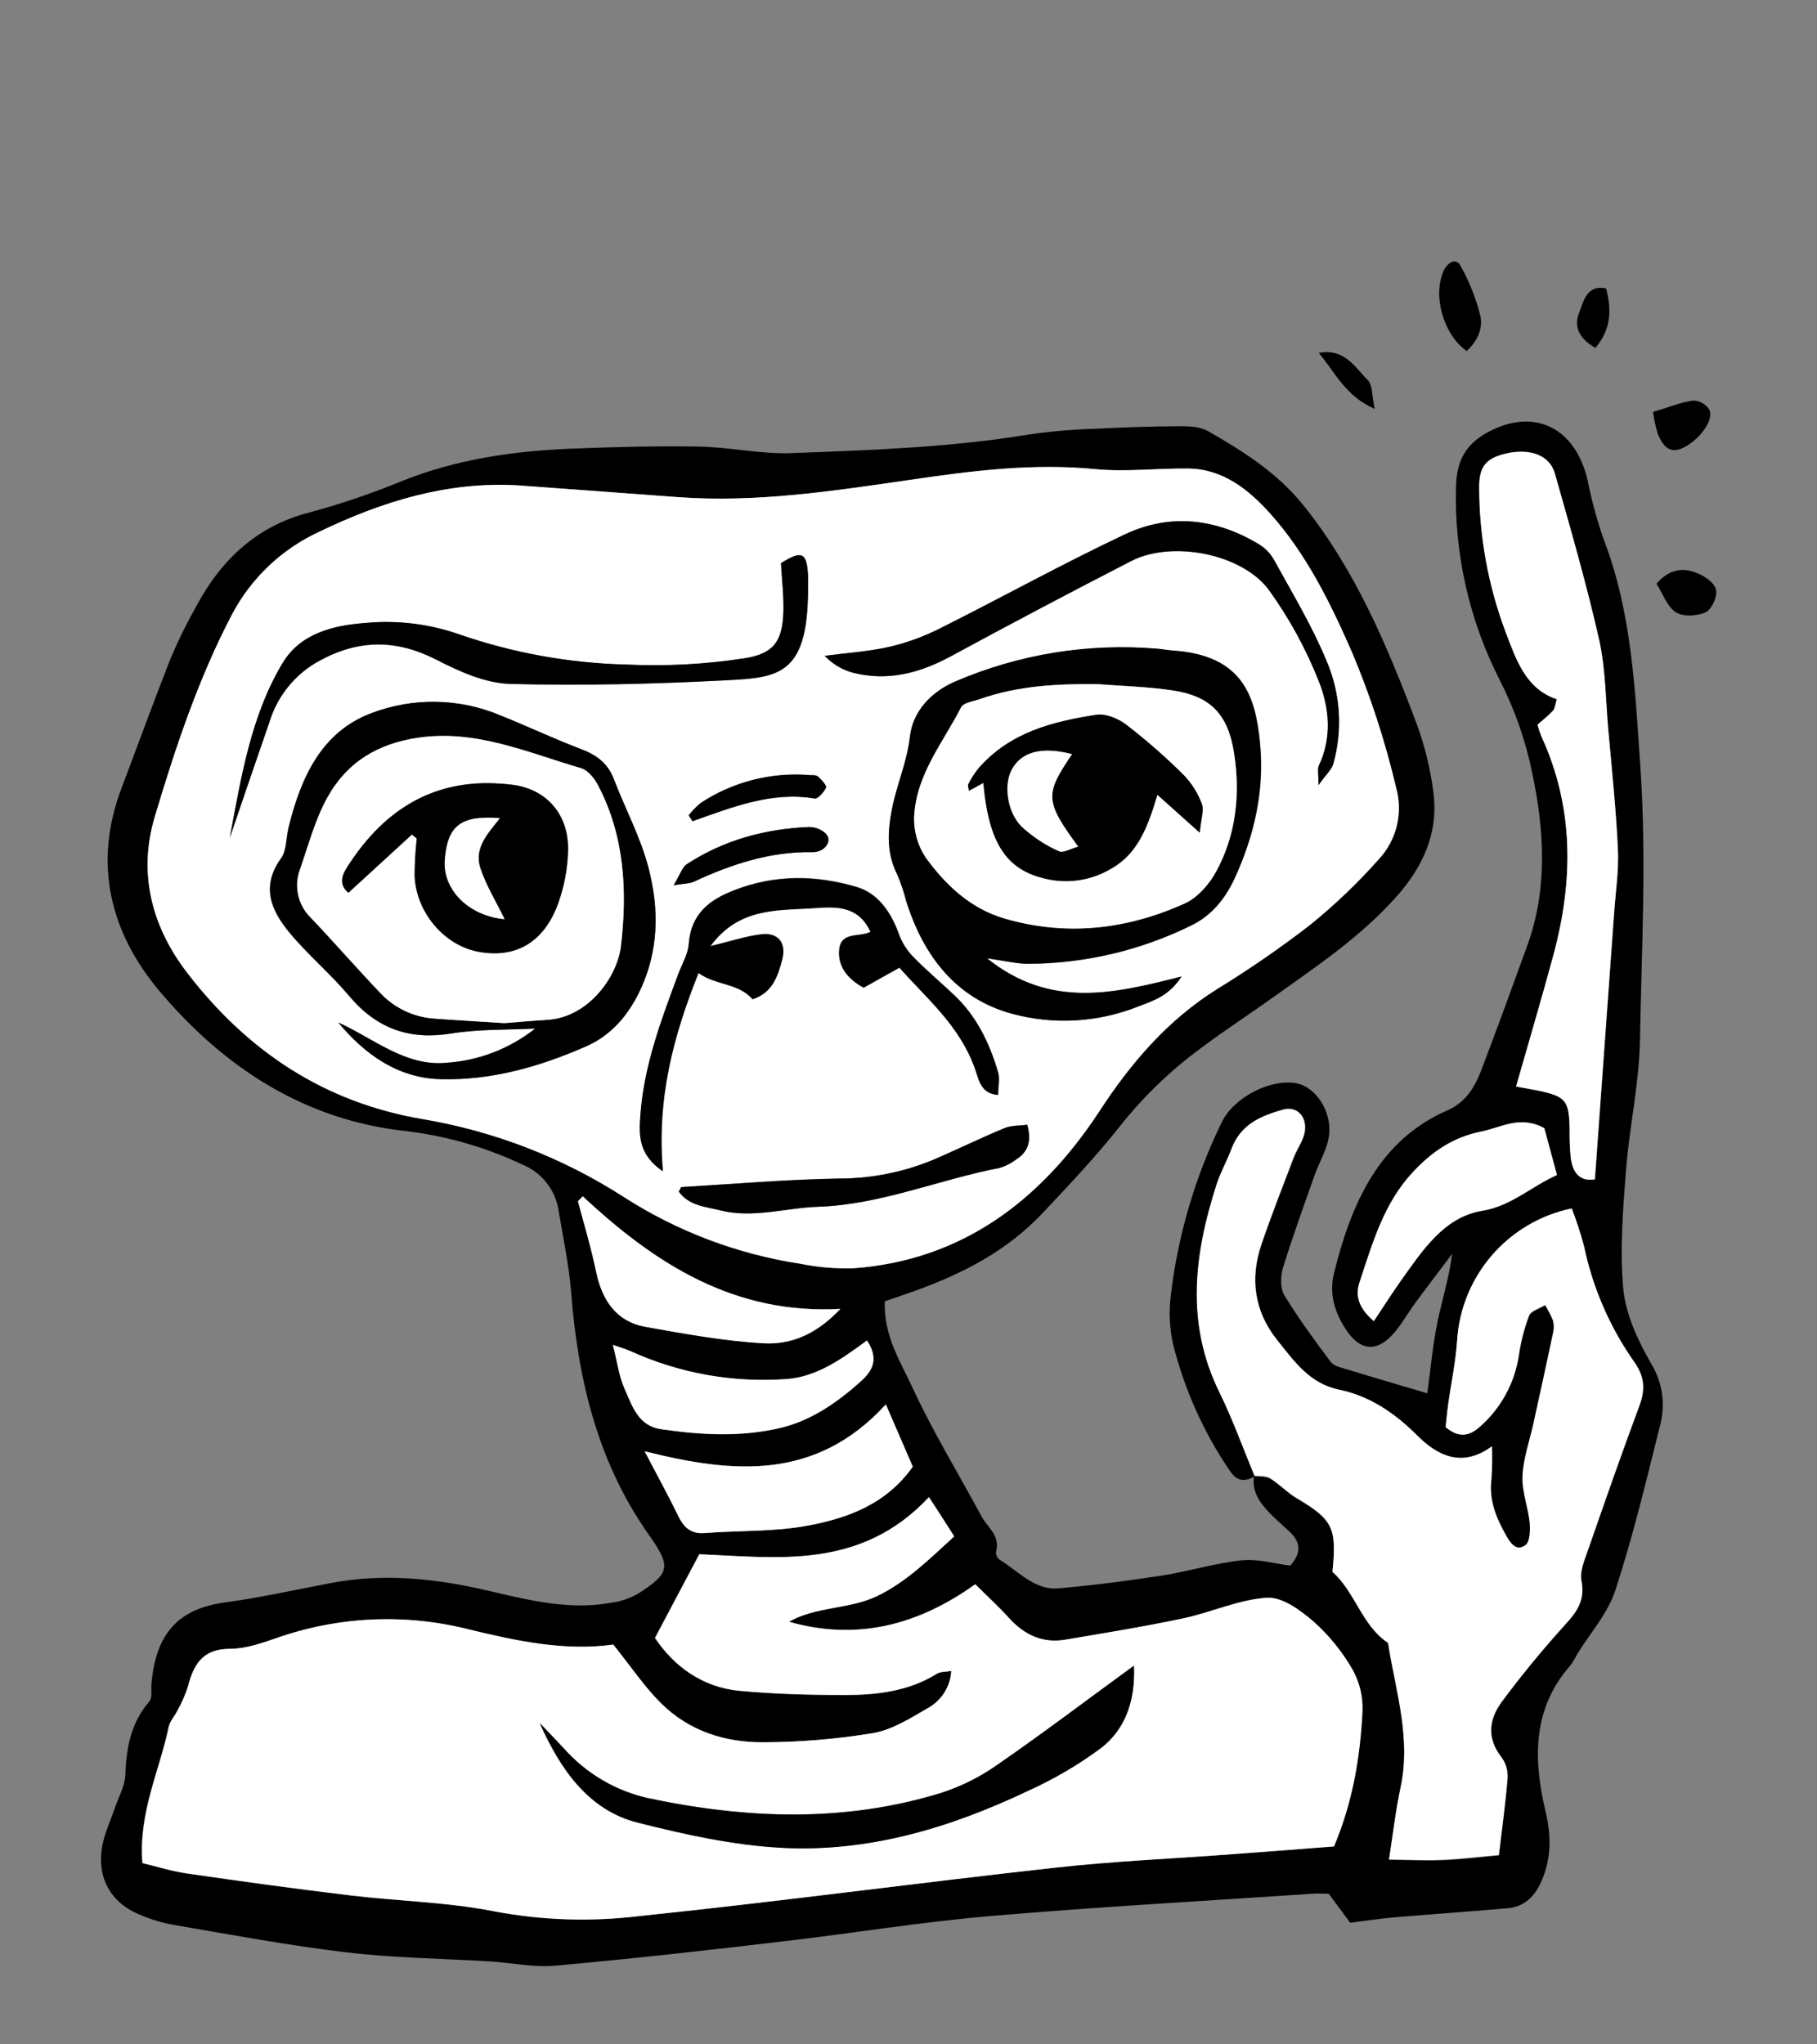 <?xml version="1.0" encoding="UTF-8"?>
<svg width="400px" height="450px" viewBox="0 0 400 450" version="1.1" xmlns="http://www.w3.org/2000/svg" xmlns:xlink="http://www.w3.org/1999/xlink">
    <rect x="0" y="0" width="400" height="450" fill="#808080" stroke="none"/>
    <title>et</title>
    <g id="et" stroke="none" stroke-width="1" fill="none" fill-rule="evenodd">
        <g id="LOGOS-Y-GRAFICAMesa-de-trabajo-1-copia-5" transform="translate(22, 57)" fill-rule="nonzero">
            <path d="M254.24,268 C252.07,269.11 250.39,269.26 248.69,266.68 C242.928,258.2 238.709,248.768 236.23,238.82 C235.48,235.369 235.308,231.817 235.72,228.31 C237.278,215.03 241.068,202.108 246.93,190.09 C249.51,184.63 257.48,180.51 263.14,181.4 C267.85,182.14 271.6,188.15 270.44,193.75 C269.88,196.46 268.39,198.93 267.44,201.57 C265.04,208.37 262.58,215.15 260.44,222.05 C259.89,223.87 259.82,226.57 260.71,228.05 C263.8,233.15 267.34,237.96 270.9,242.71 C271.62,243.71 273.18,244.01 274.42,244.38 C280.09,246.13 285.78,247.78 292.21,249.69 C292.89,244.75 293.35,239.46 294.39,234.3 C295.39,229.3 296.98,224.48 297.68,219 C294.99,222.57 292.27,226.12 289.62,229.72 C287.85,232.11 286.4,234.83 284.39,236.96 C280.87,240.67 277.39,240.22 274.44,235.87 C271.9,232.11 270.52,227.93 271.68,223.23 C275.52,207.67 281.68,193.92 296.68,187.39 C300.46,185.75 302.57,182.54 304.01,178.78 C307.5,169.62 310.87,160.4 314.21,151.18 C318.77,138.6 317.98,125.77 315.28,113.01 C313.838,105.992 311.463,99.198 308.22,92.81 C301.453,79.61 298.12,64.918 298.53,50.09 C298.67,43.98 301.02,40.52 305.81,37.99 C315.81,32.73 324.81,37.13 327.5,48.71 C328.368,53.086 329.537,57.396 331,61.61 C337.26,77.81 337.95,94.9 339.13,112.06 C340.5,132.11 339.38,152.06 339.02,172.06 C338.85,181.64 336.67,191.16 335.94,200.75 C335.28,209.42 334.54,218.25 335.37,226.83 C335.92,232.44 338.62,238.11 341.43,243.06 C343.912,247.056 344.67,251.886 343.53,256.45 C340.46,268.72 337.53,281.06 333.61,293.04 C331.94,298.17 328.05,302.47 325.18,307.15 C324.774,307.982 324.299,308.778 323.76,309.53 C315.35,319.03 315.49,330.16 318.26,341.82 C319.49,346.97 319.55,352 317.38,356.99 C315.85,360.52 313.53,362.72 309.91,363.04 C301.6,363.76 293.28,364.34 284.97,365.04 C282.1,365.28 279.24,365.73 275.23,366.22 L270.51,359.85 C269.45,359.85 268.14,359.74 266.84,359.85 C243.17,361.44 219.49,362.75 195.84,364.77 C180.75,366.07 165.75,368.54 150.69,370.29 C133.88,372.29 117.07,374.16 100.23,375.68 C95.47,376.11 90.61,375.03 85.79,374.74 C75.27,374.09 64.69,374 54.23,372.74 C41.59,371.25 29.03,368.89 16.46,366.74 C13.412,366.222 10.45,365.283 7.66,363.95 C1.35,360.88 -1.1,354.63 0.93,347.56 C1.58,345.32 2.52,343.17 3.28,340.96 C4.12,338.53 5.51,336.09 5.6,333.62 C5.8,327.62 6.87,322.12 10.88,317.52 C11.58,316.72 11.23,314.87 11.35,313.52 C12.35,302.37 17.42,297.1 27.56,295.72 C35.37,294.66 43.09,292.92 50.85,291.45 C62.53,289.24 74.01,290.45 85.51,293.15 C94.51,295.25 103.51,297.53 112.87,295.74 C114.834,295.448 116.726,294.794 118.45,293.81 C125.45,289.3 125.87,287.94 120.86,280.87 C109.69,265.08 105.26,246.93 103.74,227.58 C103.26,221.52 101.99,215.52 100.97,209.51 C100.303,204.936 97.257,201.06 92.97,199.33 C84.966,195.547 76.407,193.073 67.62,192 C45.39,189.67 27.46,178.24 12.98,161 C2.42,148.39 -1.63,133.27 4.76,116.47 C8.4,106.86 11.9,97.19 15.68,87.64 C17.32,83.797 19.173,80.047 21.23,76.41 C26.84,65.89 34.87,58.69 46.05,55.82 C53.06,53.932 59.941,51.594 66.65,48.82 C78.46,44.11 90.93,42.29 103.5,41.77 C112.94,41.39 122.4,41.14 131.85,41.3 C138.63,41.42 145.42,42.99 152.17,42.74 C169.72,42.09 187.29,41.49 204.7,38.61 C209.483,37.93 214.301,37.519 219.13,37.38 C225.27,37.06 231.42,36.85 237.57,36.82 C239.72,36.82 242.17,36.88 243.98,37.92 C251.72,42.36 259.26,47.09 265.13,54.46 C276.46,68.66 283.49,85.36 289.9,102.41 C291.649,107.181 292.863,112.131 293.52,117.17 C294.8,126.51 291.09,134.08 285.15,140.67 C277.27,149.42 267.71,155.78 258.38,162.45 C253.06,166.25 247.59,169.79 242.38,173.71 C235.783,178.552 229.855,184.244 224.75,190.64 C219.37,197.47 213.4,203.79 207.46,210.08 C199.62,218.4 189.9,223.34 179.59,227.08 C177.34,227.89 175.08,228.64 172.79,229.44 C172.48,237.05 176.29,242.82 179,248.69 C183.48,258.36 189.06,267.45 194.1,276.82 C195.41,279.26 198.27,281 197.26,284.61 C197.24,285.277 197.541,285.913 198.07,286.32 C202.21,288.86 205.78,293.08 211,292.62 C218.64,291.96 226.26,290.97 233.85,289.8 C239.7,288.89 245.45,287.08 251.32,286.46 C254.88,286.08 258.58,287.19 262.04,287.62 C264.62,284.74 264.27,282.36 261.85,280.11 C260.36,278.72 258.8,277.4 257.39,275.92 C255.32,273.74 253.56,271.34 254.06,267.92 C255.24,268.08 256.63,267.92 257.6,268.48 C259.66,269.74 261.39,271.63 263.46,272.85 C271.39,277.55 272.32,279.34 271.34,289.07 C276.29,293.43 277.82,300.83 283.43,304.6 C283.7,304.78 283.69,305.47 283.77,305.93 C285.49,316.05 288.6,325.99 286.34,336.55 C285.22,341.78 284.62,347.14 283.79,352.4 C287.65,352.4 291.58,352.65 295.5,352.49 C299.61,352.32 303.72,351.8 307.97,351.43 C308.66,345.55 309.45,340.01 309.89,334.43 C309.974,332.831 309.512,331.252 308.58,329.95 C305.27,325.76 305.8,321.53 308.58,317.71 C312.65,312.19 317,306.87 321.58,301.78 C324.36,298.67 327.15,296.1 326.15,291.02 C325.74,288.95 326.85,286.42 327.6,284.24 C331.29,273.64 334.98,263.05 338.89,252.55 C340.26,248.89 340.04,246.04 337.71,242.8 C332.351,235.157 328.608,226.5 326.71,217.36 C325.957,214.527 325.052,211.736 324,209 C309.988,211.918 299.662,223.854 298.79,238.14 C298.48,242.8 297.48,247.41 296.84,252.04 C296.58,253.84 296.43,255.65 296.27,257.1 C299.27,259.62 301.59,259.03 303.87,256.96 C308.432,252.95 311.446,247.47 312.39,241.47 C312.822,238.471 313.576,235.527 314.64,232.69 C315.09,231.57 316.96,231.1 318.18,230.33 C318.865,231.417 319.454,232.561 319.94,233.75 C320.17,234.669 320.17,235.631 319.94,236.55 C318.54,243.17 317.09,249.78 315.64,256.38 C314.79,260.26 313.4,264.1 313.22,268.01 C313.07,271.39 314.46,274.83 314.81,278.28 C314.98,279.91 314.86,282.44 313.94,283.15 C311.73,284.83 310.4,282.51 309.41,280.72 C307.41,277.04 305.8,273.21 306.36,268.72 C306.525,266.3 306.568,263.874 306.49,261.45 C299.84,266.33 294.38,263.45 289.97,258.99 C284.97,253.99 279.39,250.31 272.88,248.99 C266.37,247.67 262.94,242.72 259.16,237.99 C254.16,231.7 253.16,224.52 255.77,216.85 C257.96,210.44 260.43,204.15 262.84,197.85 C263.5,196.11 264.66,194.55 265.14,192.78 C266.08,189.24 263.78,186.4 260.5,187.34 C255.81,188.67 251.21,190.46 249.15,195.99 C248.15,198.62 246.76,201.07 245.9,203.73 C240.95,219.05 239,234.29 246.48,249.51 C249.37,255.43 251.65,261.81 254.24,268 Z M91.75,49.82 C76.43,49.02 62.22,53.34 48.39,60.02 C40.063,63.825 33.241,70.296 29,78.41 C21.67,92.41 16.63,107.55 12.08,122.79 C8.28,135.5 11.6,147.22 19.23,157.14 C32.69,174.64 49.65,185.69 71.01,189.32 C86.803,191.984 101.889,197.832 115.35,206.51 C127.12,214.074 140.35,219.075 154.18,221.19 C158.035,221.974 161.968,222.31 165.9,222.19 C189.34,220.46 206.9,207.72 220.05,187.59 C227.05,176.83 235.16,167.5 245.84,160.79 C252.932,156.444 259.785,151.721 266.37,146.64 C271.825,142.223 276.908,137.367 281.57,132.12 C285.466,127.904 286.9,121.97 285.36,116.44 C282.954,106.214 279.693,96.209 275.61,86.53 C270.82,75.6 265.61,65.02 257.76,56.22 C252.82,50.68 247.13,46.22 239.56,46.16 C232.74,46.08 225.87,46.94 219.12,46.29 C205.42,44.95 191.95,46.68 178.45,48.64 C161.45,51.1 144.45,53.72 127.25,52.45 C115.417,51.55 103.583,50.673 91.75,49.82 Z M113,305 C102.41,306.49 91.63,304.2 80.92,301.63 C66.952,298.138 52.265,298.834 38.69,303.63 C35.38,304.78 31.88,305.95 28.46,305.97 C23.28,305.97 20.75,308.51 19.34,314.19 C18.742,316.059 17.955,317.861 16.99,319.57 C16.41,320.79 15.35,321.85 15.09,323.12 C13.09,332.82 8.41,341.94 9.3,353.12 C12.43,353.86 15.76,354.92 19.17,355.41 C31.12,357.14 43.09,358.79 55.08,360.23 C65.75,361.51 76.6,361.69 87.08,363.8 C97.442,365.727 108.037,366.065 118.5,364.8 C149.07,361.63 179.56,357.52 210.11,354.14 C223.19,352.69 236.36,352.14 249.49,351.14 C256.88,350.6 264.27,350.02 271.59,349.46 C275.69,339.77 277.36,329.83 277.86,319.71 C277.99,316.499 277.228,313.315 275.66,310.51 C273.384,306.553 270.487,302.987 267.08,299.95 C264.15,297.43 260.18,294.51 256.83,294.72 C250.63,295.11 244.59,297.95 238.39,299.26 C229.79,301.08 221.11,302.48 212.44,303.95 C207.51,304.79 203.44,302.95 199.98,299.11 C197.72,296.61 195.22,294.34 192.62,291.75 C180.01,300.75 166.49,304.25 151.62,300 C157.68,296.56 164.84,297.3 170.99,294.36 C177.43,291.28 182.54,286.23 187.99,281.21 C186.06,278.21 184.39,275.63 182.42,272.59 C167.42,288.59 149.25,285.87 131.89,285.14 C128.75,291.07 125.77,296.68 122.13,303.56 C126.31,309.78 132.54,314.45 140.86,315.21 C148.51,315.91 156.22,316.12 163.91,316.12 C170.96,316.12 177.91,315.34 184.29,311.41 C185.08,310.92 186.19,311.03 187.43,310.81 C187.233,314.296 185.231,317.427 182.15,319.07 C178.32,321.28 174.3,323.8 170.15,324.51 C162.147,325.825 154.051,326.494 145.94,326.51 C137.65,326.51 129.75,324.09 123.51,317.9 C119.87,314.29 116.92,309.87 113,305 Z M311.75,182.17 C313.96,182.58 315.46,182.82 316.95,183.17 C322.74,184.43 323.45,185.35 323.56,191.53 C323.528,193.643 323.611,195.756 323.81,197.86 C324.24,201.23 325.81,203.17 329.12,202.63 C330.55,182.81 331.96,163.38 333.36,143.95 C333.69,139.28 334.41,134.58 334.19,129.95 C333.77,121.06 332.83,112.2 332.04,103.33 C331.46,96.8 331.44,90.11 330.04,83.79 C327.25,71.49 323.75,59.38 320.31,47.26 C319.17,43.26 314.87,41.71 309.76,42.84 C305.24,43.84 303.61,45.67 303.66,50.38 C303.684,61.164 305.627,71.857 309.4,81.96 C311.81,88.3 313.91,94.64 320.74,96.96 C320.37,98.19 320.34,99.02 319.94,99.45 C318.94,100.55 317.73,101.45 316.49,102.57 C316.733,103.448 317.024,104.313 317.36,105.16 C324.55,120.78 324.41,136.89 320.01,153.23 C317.44,162.61 314.65,172 311.75,182.17 Z M119.91,262.45 C122.77,267.92 125.2,272.33 127.41,276.87 C128.67,279.48 130.35,280.67 133.15,280.45 C140.8,279.86 148.59,280.2 156.09,278.77 C164.71,277.12 173.09,274.07 178.94,265.84 L173,252.14 C157.58,269 139.47,267.37 119.91,262.45 Z M280.43,233.81 C282.59,230.59 284.37,227.81 286.31,225.04 C291.12,218.3 295.89,210.91 304.26,209.54 C310.67,208.54 315.08,204.19 320.75,201.66 C319.67,197.66 318.75,194.15 317.97,191.36 C312.62,188.43 308.48,191.23 304.07,192.1 C297.97,193.3 293.29,196.42 288.97,201.1 C282.63,207.91 280.15,216.66 277.3,225.27 C276.36,228.07 276.92,230.75 280.43,233.81 L280.43,233.81 Z M106.3,206.34 L105.25,207.42 C106.59,212.58 108.13,217.69 109.25,222.92 C110.59,229.43 113.87,233.92 120.07,235.05 C128.7,236.59 137.38,238.18 146.07,238.68 C151.88,239.02 157.56,236.91 163.01,231.11 C139.73,232.41 122.27,221.28 106.3,206.34 Z M168.86,238.06 C163.24,242.19 157.7,246.18 150.86,246.58 C139.193,247.375 127.512,245.265 116.86,240.44 C115.86,239.97 114.72,239.67 112.92,239.03 C113.92,242.93 114.29,246.03 115.5,248.69 C117.21,252.48 118.5,256.83 123.5,257.58 C132.25,258.87 140.96,259.37 149.63,257.35 C156.42,255.78 162.15,251.84 167.42,247.13 C170,244.83 171.61,242.24 168.86,238.06 L168.86,238.06 Z" id="Shape" fill="#000000"></path>
            <path d="M300.88,20.26 C295.73,16.68 293.28,7.87 295.88,2.46 C296.7,0.77 298.55,-0.3 299.5,1.46 C301.409,4.863 302.864,8.5 303.83,12.28 C304.61,15.3 303.19,18.15 300.88,20.26 Z" id="Path" fill="#000000"></path>
            <path d="M342.67,71.48 C345.62,68.06 348.67,67.98 351.56,69.13 C353.23,69.78 355.41,71.25 355.77,72.79 C356.13,74.33 354.77,77.21 353.46,77.79 C351.56,78.64 348.58,78.79 346.93,77.79 C345,76.51 344,73.6 342.67,71.48 Z" id="Path" fill="#000000"></path>
            <path d="M341.91,33.67 C345.31,32.67 347.97,31.55 350.72,31.17 C352.174,31.19 353.521,31.942 354.3,33.17 C355.39,35.45 352.12,39.83 348.54,41.57 C345.47,43.07 344.05,41.03 342.97,38.57 C342.477,36.97 342.122,35.331 341.91,33.67 L341.91,33.67 Z" id="Path" fill="#000000"></path>
            <path d="M329.22,19.58 C325.79,17.64 324.34,15.01 325.63,11.84 C326.63,9.42 327.18,5.63 331.57,6.47 C332.75,11.06 332.8,15.34 329.22,19.58 Z" id="Path" fill="#000000"></path>
            <path d="M280.63,33 C274.2,30.19 272.03,25.1 268.32,20.69 C274.03,19.59 276.32,23.91 279.12,26.69 C280.15,27.67 280,30.05 280.63,33 Z" id="Path" fill="#000000"></path>
            <path d="M91.75,49.82 C103.583,50.68 115.413,51.547 127.24,52.42 C144.47,53.69 161.45,51.07 178.44,48.61 C191.94,46.61 205.44,44.92 219.11,46.26 C225.86,46.91 232.73,46.05 239.55,46.13 C247.12,46.21 252.81,50.65 257.75,56.19 C265.58,64.99 270.81,75.57 275.6,86.5 C279.683,96.179 282.944,106.184 285.35,116.41 C286.89,121.94 285.456,127.874 281.56,132.09 C276.898,137.337 271.815,142.193 266.36,146.61 C259.775,151.691 252.922,156.414 245.83,160.76 C235.15,167.47 227.08,176.76 220.04,187.56 C206.86,207.69 189.33,220.43 165.89,222.16 C161.958,222.28 158.025,221.944 154.17,221.16 C140.34,219.045 127.11,214.044 115.34,206.48 C101.876,197.813 86.791,191.974 71,189.32 C49.64,185.69 32.68,174.64 19.22,157.14 C11.59,147.22 8.27,135.5 12.07,122.79 C16.62,107.55 21.66,92.45 28.99,78.41 C33.23,70.287 40.056,63.809 48.39,60 C62.22,53.34 76.43,49 91.75,49.82 Z M195.28,153.94 C199.33,154.5 201.91,155.17 204.5,155.17 C216.896,155.099 229.116,152.221 240.24,146.75 C244.62,144.65 247.71,140.95 249.81,136.4 C254.16,126.95 256.46,116.97 255.4,106.4 C254.4,96.19 251.59,87.17 236.1,86.21 C235.01,86.14 233.93,85.9 232.84,85.82 C217.645,84.526 202.366,86.991 188.35,93 C183,95.29 178.93,99.67 178.35,105.17 C177.77,110.67 175.45,115.72 174.4,121.08 C173.4,126.08 173.19,130.79 175.54,135.45 C176.364,137.37 177.033,139.353 177.54,141.38 C181.45,153.76 188.74,162.84 200.76,166.13 C209.981,168.638 219.767,168.077 228.64,164.53 C231.85,163.29 235.32,162.31 238.15,157.94 C223.29,161.71 209.27,165.14 195.28,153.94 Z M52.46,168.06 C58.46,175.31 65.77,180.33 75.01,180.55 C86.14,180.83 96.81,177.81 107.01,173.3 C112.23,171.01 116.01,166.87 118.68,161.36 C123.04,152.42 123.12,143.11 120.68,133.93 C118.92,127.21 115.56,120.99 113.07,114.48 C111.69,110.86 109.15,109.14 105.86,107.89 C99.86,105.61 94.05,102.89 88.1,100.47 C79.049,96.659 68.877,96.484 59.7,99.98 C48.83,104.06 44.22,113.98 41.48,125.14 C40.93,127.41 41.07,130.22 39.84,131.91 C35.28,138.22 37.74,143.52 41.67,148.28 C45.73,153.19 50.67,157.28 54.74,162.14 C60.89,169.47 68.16,171.97 77.22,170.5 C83.32,169.5 89.59,169.72 95.77,169.4 C90.128,173.869 83.254,176.504 76.07,176.95 C67.18,177.74 60.21,171.56 52.46,168.06 Z M176,156 C182,162.79 189.16,168.67 192.62,178 C193.48,180.33 193.82,183.68 197.77,183.94 C197.77,182.13 198.18,180.44 197.77,179.02 C195.85,172.42 192.88,166.44 187.92,161.82 C184.92,159.04 181.84,156.41 178.99,153.48 C177.634,152.072 176.589,150.396 175.92,148.56 C174.18,143.65 171.24,139.56 166.7,138.21 C157.7,135.51 148.51,135.4 139.52,138.95 C134.3,141.01 130.17,143.95 129.66,150.74 C129.5,152.98 128.17,155.13 127.36,157.32 C123.64,167.38 119.82,177.42 119.02,188.32 C118.71,192.58 118.44,197 123.97,200.75 C122.57,184.66 126.29,170.93 131.82,157.1 C135.66,159.87 140.64,159.27 143.7,162.88 C148.12,161.45 149.27,157.76 150.23,154.17 C151.19,150.58 149.37,148.17 145.69,148.59 C142.22,148.98 138.83,150.14 134.44,151.18 C140.55,142.82 148.81,143.35 156.44,142.88 C161.16,142.58 166.78,141.74 169.68,148.04 C167.22,149.33 163.18,147.89 162.79,151.93 C162.41,155.71 164.72,158.44 168.17,160.34 L176,156 Z M28.59,127.4 C31.49,118.893 34.393,110.387 37.3,101.88 C39.069,96.142 43.019,91.327 48.3,88.47 C57,83.71 65.3,83.75 74.1,88.27 C79.16,90.87 84.83,93.42 90.29,93.57 C106.29,93.99 122.36,93.57 138.37,92.74 C149.81,92.13 156.02,91.24 155.84,71.74 C155.84,71.03 155.89,70.32 155.84,69.62 C155.57,64.62 154.44,64.13 149.89,66.99 C150.09,70.55 150.51,74.05 150.43,77.54 C150.26,84.33 148.15,86.89 141.95,87.92 C133.302,89.259 124.541,89.724 115.8,89.31 C103.26,88.989 90.846,86.725 79,82.6 C72.541,80.357 65.682,79.502 58.87,80.09 C51.72,80.61 44.27,82.21 40.21,89 C33.25,100.56 31.07,114.1 28.59,127.4 Z M268.25,115.82 C269.98,113.39 271.15,112.4 271.51,111.15 C273.626,103.627 273.092,95.606 270,88.43 C266.82,80.76 262.48,73.62 258.51,66.34 C257.742,64.947 256.634,63.771 255.29,62.92 C245.77,57.13 235.62,55.92 225.61,60.66 C211.94,67.11 198.61,74.48 185.1,81.26 C181.549,83.077 177.792,84.461 173.91,85.38 C169.2,86.45 164.34,86.75 159.54,87.38 C161.24,89.164 163.394,90.45 165.77,91.1 C173.39,93.03 180.47,91.21 187.38,87.45 C200.52,80.31 213.74,73.33 227.04,66.51 C236.04,61.91 251.52,64.86 257.43,73.01 C261.876,79.202 265.54,85.92 268.34,93.01 C270.64,98.77 271.29,105.34 268.34,111.54 C268,112.18 268.28,113.16 268.25,115.82 Z M127.44,205.3 C129.69,208.42 133.25,208.6 136.51,209.42 C143.75,211.24 150.86,208.87 158.03,208.63 C171.85,208.17 184.63,202.63 198.03,200.08 C199.311,199.69 200.512,199.077 201.58,198.27 C204.18,196.65 205.14,194.32 204.09,190.58 C202.42,190.81 200.64,190.69 199.09,191.32 C193.99,193.43 189.01,195.86 183.94,198.07 C177.243,200.921 170.039,202.394 162.76,202.4 C151.16,202.59 139.58,203.59 127.99,204.27 C127.9,204.28 127.81,204.62 127.44,205.3 Z M126.29,137.86 C128.67,137.47 129.76,137.52 130.65,137.1 C138.97,133.24 147.51,130.44 156.65,130.57 C157.522,130.617 158.387,130.386 159.12,129.91 C160.64,128.73 160.87,127.17 159.12,125.99 C158.206,125.367 157.126,125.036 156.02,125.04 C146.46,125.45 137.38,127.85 129.14,133.23 C128.19,133.89 127.72,135.52 126.29,137.86 L126.29,137.86 Z M129.61,122.47 L130.45,123.74 C139.19,120.68 147.85,117.18 157.31,118.74 C158.06,118.87 159.36,117.4 159.83,116.36 C160.03,115.93 158.83,114.58 158.06,113.9 C157.63,113.52 156.8,113.64 156.15,113.59 C147.722,112.915 139.309,115.076 132.25,119.73 C131.27,120.542 130.385,121.461 129.61,122.47 L129.61,122.47 Z" id="Shape" fill="#FFFFFF"></path>
            <path d="M113,305 C116.9,309.86 119.85,314.28 123.49,317.89 C129.73,324.08 137.63,326.55 145.92,326.5 C154.031,326.484 162.127,325.815 170.13,324.5 C174.32,323.79 178.34,321.27 182.13,319.06 C185.211,317.417 187.213,314.286 187.41,310.8 C186.17,311.02 185.06,310.91 184.27,311.4 C178,315.31 171,316.09 164,316.09 C156.31,316.09 148.6,315.88 140.95,315.18 C132.63,314.42 126.4,309.75 122.22,303.53 C125.86,296.65 128.84,291.04 131.98,285.11 C149.34,285.84 167.49,288.59 182.51,272.56 C184.51,275.56 186.15,278.18 188.08,281.18 C182.61,286.18 177.5,291.25 171.08,294.33 C164.93,297.27 157.77,296.53 151.71,299.97 C166.62,304.22 180.14,300.76 192.71,291.72 C195.31,294.31 197.81,296.58 200.07,299.08 C203.52,302.91 207.6,304.76 212.53,303.92 C221.2,302.45 229.88,301.05 238.48,299.23 C244.68,297.92 250.72,295.08 256.92,294.69 C260.27,294.48 264.24,297.4 267.17,299.92 C270.577,302.957 273.474,306.523 275.75,310.48 C277.318,313.285 278.08,316.469 277.95,319.68 C277.45,329.8 275.78,339.74 271.68,349.43 C264.36,349.99 256.97,350.57 249.58,351.11 C236.45,352.11 223.28,352.64 210.2,354.11 C179.65,357.49 149.2,361.6 118.59,364.77 C108.127,366.035 97.532,365.697 87.17,363.77 C76.65,361.66 65.8,361.48 55.17,360.2 C43.17,358.76 31.17,357.11 19.26,355.38 C15.85,354.89 12.52,353.83 9.39,353.09 C8.5,341.93 13.14,332.81 15.18,323.09 C15.44,321.82 16.5,320.76 17.08,319.54 C18.045,317.831 18.832,316.029 19.43,314.16 C20.84,308.48 23.37,305.97 28.55,305.94 C31.97,305.94 35.47,304.75 38.78,303.6 C52.355,298.804 67.042,298.108 81.01,301.6 C91.65,304.21 102.43,306.5 113,305 Z M227.6,309.65 C217,317.39 207.52,324.57 197.76,331.3 C193.967,334.007 189.787,336.125 185.36,337.58 C163.99,344.2 142.44,343.37 120.84,338.83 C113.584,337.244 107.021,333.392 102.1,327.83 C100.36,325.95 98.57,324.12 96.81,322.27 C101.42,332.65 107.69,341.48 118.35,344.17 C128.76,346.8 139.42,349.17 150.07,349.72 C169,350.72 187.07,345.39 204.27,337.19 C209.959,334.628 215.356,331.463 220.37,327.75 C225.7,323.63 228,317.39 227.62,309.66 L227.6,309.65 Z" id="Shape" fill="#FFFFFF"></path>
            <path d="M254.24,268 C251.65,261.79 249.37,255.41 246.42,249.41 C238.94,234.19 240.89,218.95 245.84,203.63 C246.7,200.97 248.11,198.52 249.09,195.89 C251.15,190.36 255.75,188.57 260.44,187.24 C263.72,186.3 266.02,189.14 265.08,192.68 C264.6,194.45 263.44,196.01 262.78,197.75 C260.37,204.07 257.9,210.36 255.71,216.75 C253.08,224.42 254.11,231.6 259.1,237.89 C262.88,242.64 266.32,247.56 272.82,248.89 C279.32,250.22 284.91,253.89 289.91,258.89 C294.32,263.33 299.78,266.23 306.43,261.35 C306.508,263.774 306.465,266.2 306.3,268.62 C305.74,273.14 307.3,276.97 309.35,280.62 C310.35,282.41 311.67,284.73 313.88,283.05 C314.8,282.34 314.88,279.81 314.75,278.18 C314.4,274.73 313.01,271.29 313.16,267.91 C313.34,264 314.73,260.16 315.58,256.28 C317.03,249.68 318.48,243.07 319.88,236.45 C320.11,235.531 320.11,234.569 319.88,233.65 C319.394,232.461 318.805,231.317 318.12,230.23 C316.9,231 315.03,231.47 314.58,232.59 C313.516,235.427 312.762,238.371 312.33,241.37 C311.426,247.416 308.42,252.95 303.84,257 C301.56,259.07 299.22,259.66 296.24,257.14 C296.4,255.69 296.55,253.88 296.81,252.08 C297.45,247.45 298.45,242.84 298.76,238.18 C299.618,223.869 309.962,211.91 324,209 C325.045,211.697 325.946,214.448 326.7,217.24 C328.598,226.38 332.341,235.037 337.7,242.68 C340.03,245.92 340.25,248.77 338.88,252.43 C334.97,262.93 331.28,273.52 327.59,284.12 C326.84,286.3 325.73,288.83 326.14,290.9 C327.14,295.98 324.35,298.55 321.57,301.66 C317.03,306.75 312.68,312.07 308.57,317.59 C305.75,321.41 305.22,325.59 308.57,329.83 C309.502,331.132 309.964,332.711 309.88,334.31 C309.44,339.87 308.65,345.41 307.96,351.31 C303.71,351.68 299.6,352.2 295.49,352.37 C291.57,352.53 287.64,352.37 283.78,352.28 C284.61,347.02 285.21,341.66 286.33,336.43 C288.59,325.87 285.48,315.93 283.76,305.81 C283.68,305.35 283.69,304.66 283.42,304.48 C277.81,300.71 276.28,293.31 271.33,288.95 C272.33,279.22 271.38,277.43 263.45,272.73 C261.38,271.51 259.65,269.62 257.59,268.36 C256.59,267.77 255.23,267.96 254.05,267.8 L254.24,268 Z" id="Path" fill="#FFFFFF"></path>
            <path d="M311.75,182.17 C314.65,171.99 317.44,162.61 319.98,153.17 C324.38,136.83 324.52,120.72 317.33,105.1 C316.994,104.253 316.703,103.388 316.46,102.51 C317.7,101.41 318.89,100.51 319.91,99.39 C320.31,98.96 320.34,98.13 320.71,96.9 C313.88,94.62 311.78,88.28 309.37,81.9 C305.597,71.797 303.654,61.104 303.63,50.32 C303.58,45.61 305.21,43.78 309.73,42.78 C314.84,41.65 319.14,43.18 320.28,47.2 C323.72,59.32 327.22,71.43 330.01,83.73 C331.44,90.05 331.46,96.73 332.01,103.27 C332.8,112.14 333.74,121 334.16,129.89 C334.38,134.53 333.66,139.23 333.33,143.89 C331.93,163.32 330.52,182.75 329.09,202.57 C325.82,203.11 324.21,201.17 323.78,197.8 C323.581,195.696 323.498,193.583 323.53,191.47 C323.42,185.29 322.71,184.37 316.92,183.11 C315.46,182.82 314,182.58 311.75,182.17 Z" id="Path" fill="#FFFFFF"></path>
            <path d="M119.91,262.45 C139.47,267.37 157.58,268.96 173.02,252.14 L178.94,265.84 C173.13,274.07 164.71,277.12 156.09,278.77 C148.59,280.2 140.8,279.86 133.15,280.45 C130.35,280.67 128.67,279.45 127.41,276.87 C125.2,272.33 122.77,267.92 119.91,262.45 Z" id="Path" fill="#FFFFFF"></path>
            <path d="M280.43,233.81 C276.92,230.75 276.36,228.07 277.3,225.24 C280.15,216.63 282.63,207.88 288.97,201.07 C293.29,196.42 297.97,193.3 304.07,192.07 C308.48,191.2 312.62,188.4 317.97,191.33 C318.72,194.12 319.67,197.63 320.75,201.63 C315.08,204.16 310.67,208.46 304.26,209.51 C295.89,210.88 291.12,218.27 286.31,225.01 C284.37,227.76 282.59,230.59 280.43,233.81 Z" id="Path" fill="#FFFFFF"></path>
            <path d="M106.3,206.34 C122.3,221.28 139.73,232.41 162.99,231.11 C157.54,236.91 151.86,239.02 146.05,238.68 C137.34,238.18 128.66,236.59 120.05,235.05 C113.85,233.94 110.57,229.43 109.23,222.92 C108.15,217.69 106.61,212.58 105.23,207.42 L106.3,206.34 Z" id="Path" fill="#FFFFFF"></path>
            <path d="M168.86,238.06 C171.61,242.24 169.99,244.83 167.42,247.13 C162.15,251.84 156.42,255.78 149.63,257.35 C140.96,259.35 132.25,258.87 123.5,257.58 C118.45,256.83 117.18,252.48 115.5,248.69 C114.29,246.03 113.92,242.93 112.92,239.03 C114.72,239.67 115.83,239.97 116.86,240.44 C127.512,245.265 139.193,247.375 150.86,246.58 C157.7,246.18 163.24,242.19 168.86,238.06 Z" id="Path" fill="#FFFFFF"></path>
            <path d="M195.28,153.94 C209.28,165.14 223.28,161.71 238.1,157.94 C235.27,162.31 231.8,163.29 228.59,164.53 C219.717,168.077 209.931,168.638 200.71,166.13 C188.71,162.84 181.4,153.76 177.49,141.38 C176.983,139.353 176.314,137.37 175.49,135.45 C173.14,130.79 173.39,126.04 174.35,121.08 C175.4,115.72 177.65,110.82 178.3,105.17 C178.95,99.52 182.99,95.29 188.3,93 C202.313,86.981 217.593,84.505 232.79,85.79 C233.88,85.87 234.96,86.11 236.05,86.18 C251.54,87.18 254.32,96.18 255.35,106.37 C256.41,116.95 254.11,126.93 249.76,136.37 C247.66,140.92 244.57,144.62 240.19,146.72 C229.066,152.191 216.846,155.069 204.45,155.14 C201.91,155.17 199.33,154.5 195.28,153.94 Z M219.76,93.6 C210.92,93.49 202.19,93.91 193.71,96.89 C192.26,97.4 190.11,97.65 189.55,98.75 C185.61,106.46 179.78,113.37 179.25,122.59 C179.101,125.814 179.976,129.003 181.75,131.7 C186.2,137.88 191.75,142.99 199.01,145.14 C212.63,149.14 226.01,147.66 238.82,141.86 C241.6,140.61 244.21,137.66 245.76,134.78 C250.1,126.78 251.07,117.87 249.68,108.85 C248.34,100.16 244.44,96.22 236.15,94.98 C230.73,94.16 225.23,94 219.76,93.6 Z" id="Shape" fill="#000000"></path>
            <path d="M52.46,168.06 C60.21,171.56 67.18,177.74 76.14,176.95 C83.324,176.504 90.198,173.869 95.84,169.4 C89.66,169.72 83.39,169.51 77.29,170.5 C68.23,171.97 60.96,169.5 54.81,162.14 C50.71,157.27 45.81,153.19 41.74,148.28 C37.81,143.52 35.35,138.22 39.91,131.91 C41.14,130.22 41,127.41 41.55,125.14 C44.29,113.97 48.9,104.06 59.77,99.98 C68.947,96.484 79.119,96.659 88.17,100.47 C94.17,102.87 99.94,105.61 105.93,107.89 C109.22,109.14 111.76,110.89 113.14,114.48 C115.63,120.99 118.99,127.21 120.75,133.93 C123.16,143.11 123.08,152.42 118.75,161.36 C116.05,166.87 112.3,171.01 107.08,173.3 C96.84,177.81 86.17,180.83 75.08,180.55 C65.77,180.33 58.5,175.31 52.46,168.06 Z M89.07,168.21 C91.57,168.01 95.07,167.7 98.57,167.46 C107.57,166.84 113.85,158.02 114.66,151.23 C116.11,138.94 115.42,126.82 109.55,115.71 C108.75,114.21 107.33,112.5 105.89,112.08 C94.12,108.65 82.74,103.46 69.89,105.39 C61.14,106.71 54.36,110.7 50,118.61 C47.36,123.39 45.9,128.93 44.07,134.2 C42.585,137.994 43.55,142.31 46.51,145.11 C51.66,150.54 56.59,156.21 61.76,161.63 C64.858,164.902 69.074,166.887 73.57,167.19 C78.42,167.57 83.24,167.83 89.07,168.21 L89.07,168.21 Z" id="Shape" fill="#000000"></path>
            <path d="M176,156 L168.12,160.43 C164.67,158.53 162.36,155.8 162.74,152.02 C163.13,148.02 167.17,149.42 169.63,148.13 C166.73,141.83 161.11,142.67 156.39,142.97 C148.8,143.44 140.54,142.91 134.39,151.27 C138.78,150.27 142.17,149.07 145.64,148.68 C149.32,148.27 151.15,150.6 150.18,154.26 C149.21,157.92 148.07,161.54 143.65,162.97 C140.59,159.36 135.65,159.97 131.77,157.19 C126.24,171.02 122.52,184.75 123.92,200.84 C118.39,197.09 118.66,192.67 118.97,188.41 C119.77,177.47 123.59,167.41 127.31,157.41 C128.12,155.22 129.45,153.07 129.61,150.83 C130.12,144.05 134.25,141.1 139.47,139.04 C148.47,135.49 157.65,135.6 166.65,138.3 C171.19,139.66 174.13,143.74 175.87,148.65 C176.539,150.486 177.584,152.162 178.94,153.57 C181.79,156.5 184.94,159.13 187.87,161.91 C192.87,166.53 195.8,172.51 197.72,179.11 C198.14,180.53 197.72,182.22 197.72,184.03 C193.77,183.77 193.43,180.42 192.57,178.09 C189.17,168.67 182,162.79 176,156 Z" id="Path" fill="#000000"></path>
            <path d="M28.59,127.4 C31.07,114.1 33.25,100.56 40.17,89 C44.23,82.21 51.68,80.61 58.83,80.09 C65.655,79.496 72.529,80.352 79,82.6 C90.861,86.716 103.289,88.966 115.84,89.27 C124.585,89.685 133.349,89.219 142,87.88 C148.2,86.88 150.31,84.29 150.48,77.5 C150.56,74.01 150.14,70.5 149.94,66.95 C154.49,64.09 155.62,64.56 155.89,69.58 C155.89,70.28 155.89,70.99 155.89,71.7 C156.07,91.24 149.89,92.13 138.42,92.7 C122.42,93.55 106.35,93.95 90.34,93.53 C84.88,93.38 79.21,90.83 74.15,88.23 C65.34,83.71 57.05,83.67 48.35,88.43 C43.069,91.287 39.119,96.102 37.35,101.84 C34.397,110.367 31.477,118.887 28.59,127.4 Z" id="Path" fill="#000000"></path>
            <path d="M268.25,115.82 C268.25,113.16 268.02,112.18 268.34,111.51 C271.28,105.31 270.63,98.74 268.34,92.98 C265.54,85.89 261.876,79.172 257.43,72.98 C251.52,64.83 236,61.88 227.04,66.48 C213.753,73.313 200.533,80.293 187.38,87.42 C180.47,91.18 173.38,93 165.77,91.07 C163.394,90.42 161.24,89.134 159.54,87.35 C164.34,86.72 169.2,86.42 173.91,85.35 C177.792,84.431 181.549,83.047 185.1,81.23 C198.64,74.45 211.94,67.08 225.61,60.63 C235.61,55.91 245.77,57.1 255.29,62.89 C256.634,63.741 257.742,64.917 258.51,66.31 C262.51,73.59 266.82,80.73 270,88.4 C273.096,95.575 273.632,103.596 271.52,111.12 C271.15,112.4 270,113.39 268.25,115.82 Z" id="Path" fill="#000000"></path>
            <path d="M127.44,205.3 C127.81,204.62 127.9,204.3 128.01,204.3 C139.6,203.62 151.18,202.62 162.78,202.43 C170.075,202.42 177.292,200.937 184,198.07 C189.07,195.86 194.05,193.43 199.15,191.32 C200.66,190.69 202.44,190.81 204.15,190.58 C205.2,194.32 204.24,196.65 201.64,198.27 C200.572,199.077 199.371,199.69 198.09,200.08 C184.71,202.64 171.93,208.17 158.09,208.63 C150.92,208.87 143.81,211.24 136.57,209.42 C133.25,208.6 129.69,208.42 127.44,205.3 Z" id="Path" fill="#000000"></path>
            <path d="M126.29,137.86 C127.72,135.52 128.19,133.86 129.2,133.23 C137.44,127.85 146.52,125.45 156.08,125.04 C157.186,125.036 158.266,125.367 159.18,125.99 C160.91,127.17 160.68,128.73 159.18,129.91 C158.447,130.386 157.582,130.617 156.71,130.57 C147.53,130.44 138.99,133.24 130.71,137.1 C129.76,137.52 128.67,137.47 126.29,137.86 Z" id="Path" fill="#000000"></path>
            <path d="M129.61,122.47 C130.386,121.471 131.272,120.562 132.25,119.76 C139.309,115.106 147.722,112.945 156.15,113.62 C156.8,113.67 157.63,113.55 158.06,113.93 C158.83,114.61 160.06,115.93 159.83,116.39 C159.36,117.39 158.06,118.9 157.31,118.77 C147.85,117.18 139.19,120.68 130.45,123.77 L129.61,122.47 Z" id="Path" fill="#000000"></path>
            <path d="M227.62,309.66 C227.95,317.39 225.7,323.66 220.39,327.77 C215.376,331.483 209.979,334.648 204.29,337.21 C187.05,345.41 169.02,350.76 150.09,349.74 C139.44,349.17 128.78,346.82 118.37,344.19 C107.71,341.5 101.44,332.67 96.83,322.29 C98.59,324.14 100.38,325.97 102.12,327.85 C107.041,333.412 113.604,337.264 120.86,338.85 C142.46,343.39 164.01,344.22 185.38,337.6 C189.807,336.145 193.987,334.027 197.78,331.32 C207.54,324.58 217,317.4 227.62,309.66 Z" id="Path" fill="#000000"></path>
            <path d="M219.76,93.6 C225.23,94.04 230.76,94.16 236.15,94.98 C244.44,96.22 248.34,100.16 249.68,108.85 C251.07,117.85 250.1,126.79 245.76,134.78 C244.21,137.66 241.6,140.61 238.82,141.86 C225.97,147.66 212.63,149.15 199.01,145.14 C191.71,142.99 186.2,137.88 181.75,131.7 C179.976,129.003 179.101,125.814 179.25,122.59 C179.78,113.37 185.61,106.46 189.55,98.75 C190.11,97.65 192.26,97.4 193.71,96.89 C202.19,93.91 210.92,93.49 219.76,93.6 Z M194.48,115.34 C195.74,129.22 199.84,134.96 209.48,136.69 C214.104,137.46 218.85,136.529 222.84,134.07 C228.64,130.73 230.77,124.62 232.79,117.94 L242.12,126.29 C242.4,123.18 243.12,121.29 242.58,119.96 C241.696,117.588 240.335,115.424 238.58,113.6 C234.593,109.638 230.362,105.931 225.91,102.5 C224.09,101.11 221.34,100.01 219.23,100.35 C209.72,101.86 200.35,104.11 193.38,112.15 C192.524,113.232 191.78,114.398 191.16,115.63 C191,115.91 191.23,116.45 191.31,117.06 L194.48,115.34 Z" id="Shape" fill="#FFFFFF"></path>
            <path d="M89.07,168.21 C83.24,167.83 78.42,167.57 73.61,167.21 C69.114,166.907 64.898,164.922 61.8,161.65 C56.63,156.23 51.7,150.56 46.55,145.13 C43.59,142.33 42.625,138.014 44.11,134.22 C45.94,128.95 47.4,123.41 50.04,118.63 C54.4,110.72 61.18,106.73 69.93,105.41 C82.74,103.48 94.12,108.67 105.93,112.1 C107.37,112.52 108.79,114.23 109.59,115.73 C115.46,126.84 116.15,138.96 114.7,151.25 C113.89,158.04 107.57,166.86 98.61,167.48 C95.07,167.7 91.57,168 89.07,168.21 Z M68.68,126.69 L69.77,127.57 C69.464,130.32 69.307,133.084 69.3,135.85 C69.66,143.85 75.76,151 83.12,152.45 C91.39,154.08 97.71,150.56 100.88,141.9 C102.221,138.184 102.964,134.279 103.08,130.33 C103.3,122.25 98.3,116.66 90.75,115.73 C89.45,115.57 88.14,115.47 86.82,115.42 C73.17,114.89 62.82,121.25 55.03,132.98 C53.73,134.98 52.13,137.29 54.71,139.52 L68.68,126.69 Z" id="Shape" fill="#FFFFFF"></path>
            <path d="M194.48,115.34 L191.31,117.06 C191.23,116.45 191,115.91 191.16,115.63 C191.78,114.398 192.524,113.232 193.38,112.15 C200.38,104.15 209.72,101.86 219.23,100.35 C221.34,100.01 224.09,101.11 225.91,102.5 C230.362,105.931 234.593,109.638 238.58,113.6 C240.335,115.424 241.696,117.588 242.58,119.96 C243.1,121.3 242.4,123.18 242.12,126.29 L232.79,117.94 C230.79,124.62 228.64,130.73 222.84,134.07 C218.85,136.529 214.104,137.46 209.48,136.69 C199.84,135 195.74,129.22 194.48,115.34 Z M214,109 C207.37,107.29 202.82,108.48 200.69,112.49 C198.99,115.68 199.69,121.61 202.84,124.87 C205.265,127.129 208.046,128.974 211.07,130.33 C212.07,130.83 213.77,129.76 215.34,129.33 C208,119.29 207.92,117.86 214,109 Z" id="Shape" fill="#000000"></path>
            <path d="M68.68,126.69 L54.68,139.52 C52.1,137.29 53.68,134.94 55,132.98 C62.74,121.25 73.14,114.89 86.79,115.42 C88.11,115.47 89.42,115.57 90.72,115.73 C98.27,116.66 103.27,122.25 103.05,130.33 C102.934,134.279 102.191,138.184 100.85,141.9 C97.68,150.56 91.36,154.08 83.09,152.45 C75.73,151 69.63,143.81 69.27,135.85 C69.277,133.084 69.434,130.32 69.74,127.57 L68.68,126.69 Z M89.08,145.33 C87.19,141.44 85.03,137.92 83.74,134.07 C82.26,129.62 85.44,126.43 88.03,123.07 C79.45,122.4 76.53,124.71 75.93,132.18 C75.39,138.86 81.24,144.62 89.08,145.33 Z" id="Shape" fill="#000000"></path>
            <path d="M214,109 C208,117.88 208,119.31 215.34,129.35 C213.77,129.76 212.08,130.83 211.07,130.35 C208.046,128.994 205.265,127.149 202.84,124.89 C199.65,121.63 198.99,115.7 200.69,112.51 C202.77,108.46 207.32,107.27 214,109 Z" id="Path" fill="#FFFFFF"></path>
            <path d="M89.08,145.33 C81.24,144.62 75.39,138.86 75.93,132.22 C76.53,124.75 79.45,122.44 88.03,123.11 C85.44,126.43 82.26,129.62 83.74,134.11 C85,137.92 87.19,141.44 89.08,145.33 Z" id="Path" fill="#FFFFFF"></path>
        </g>
    </g>
</svg>